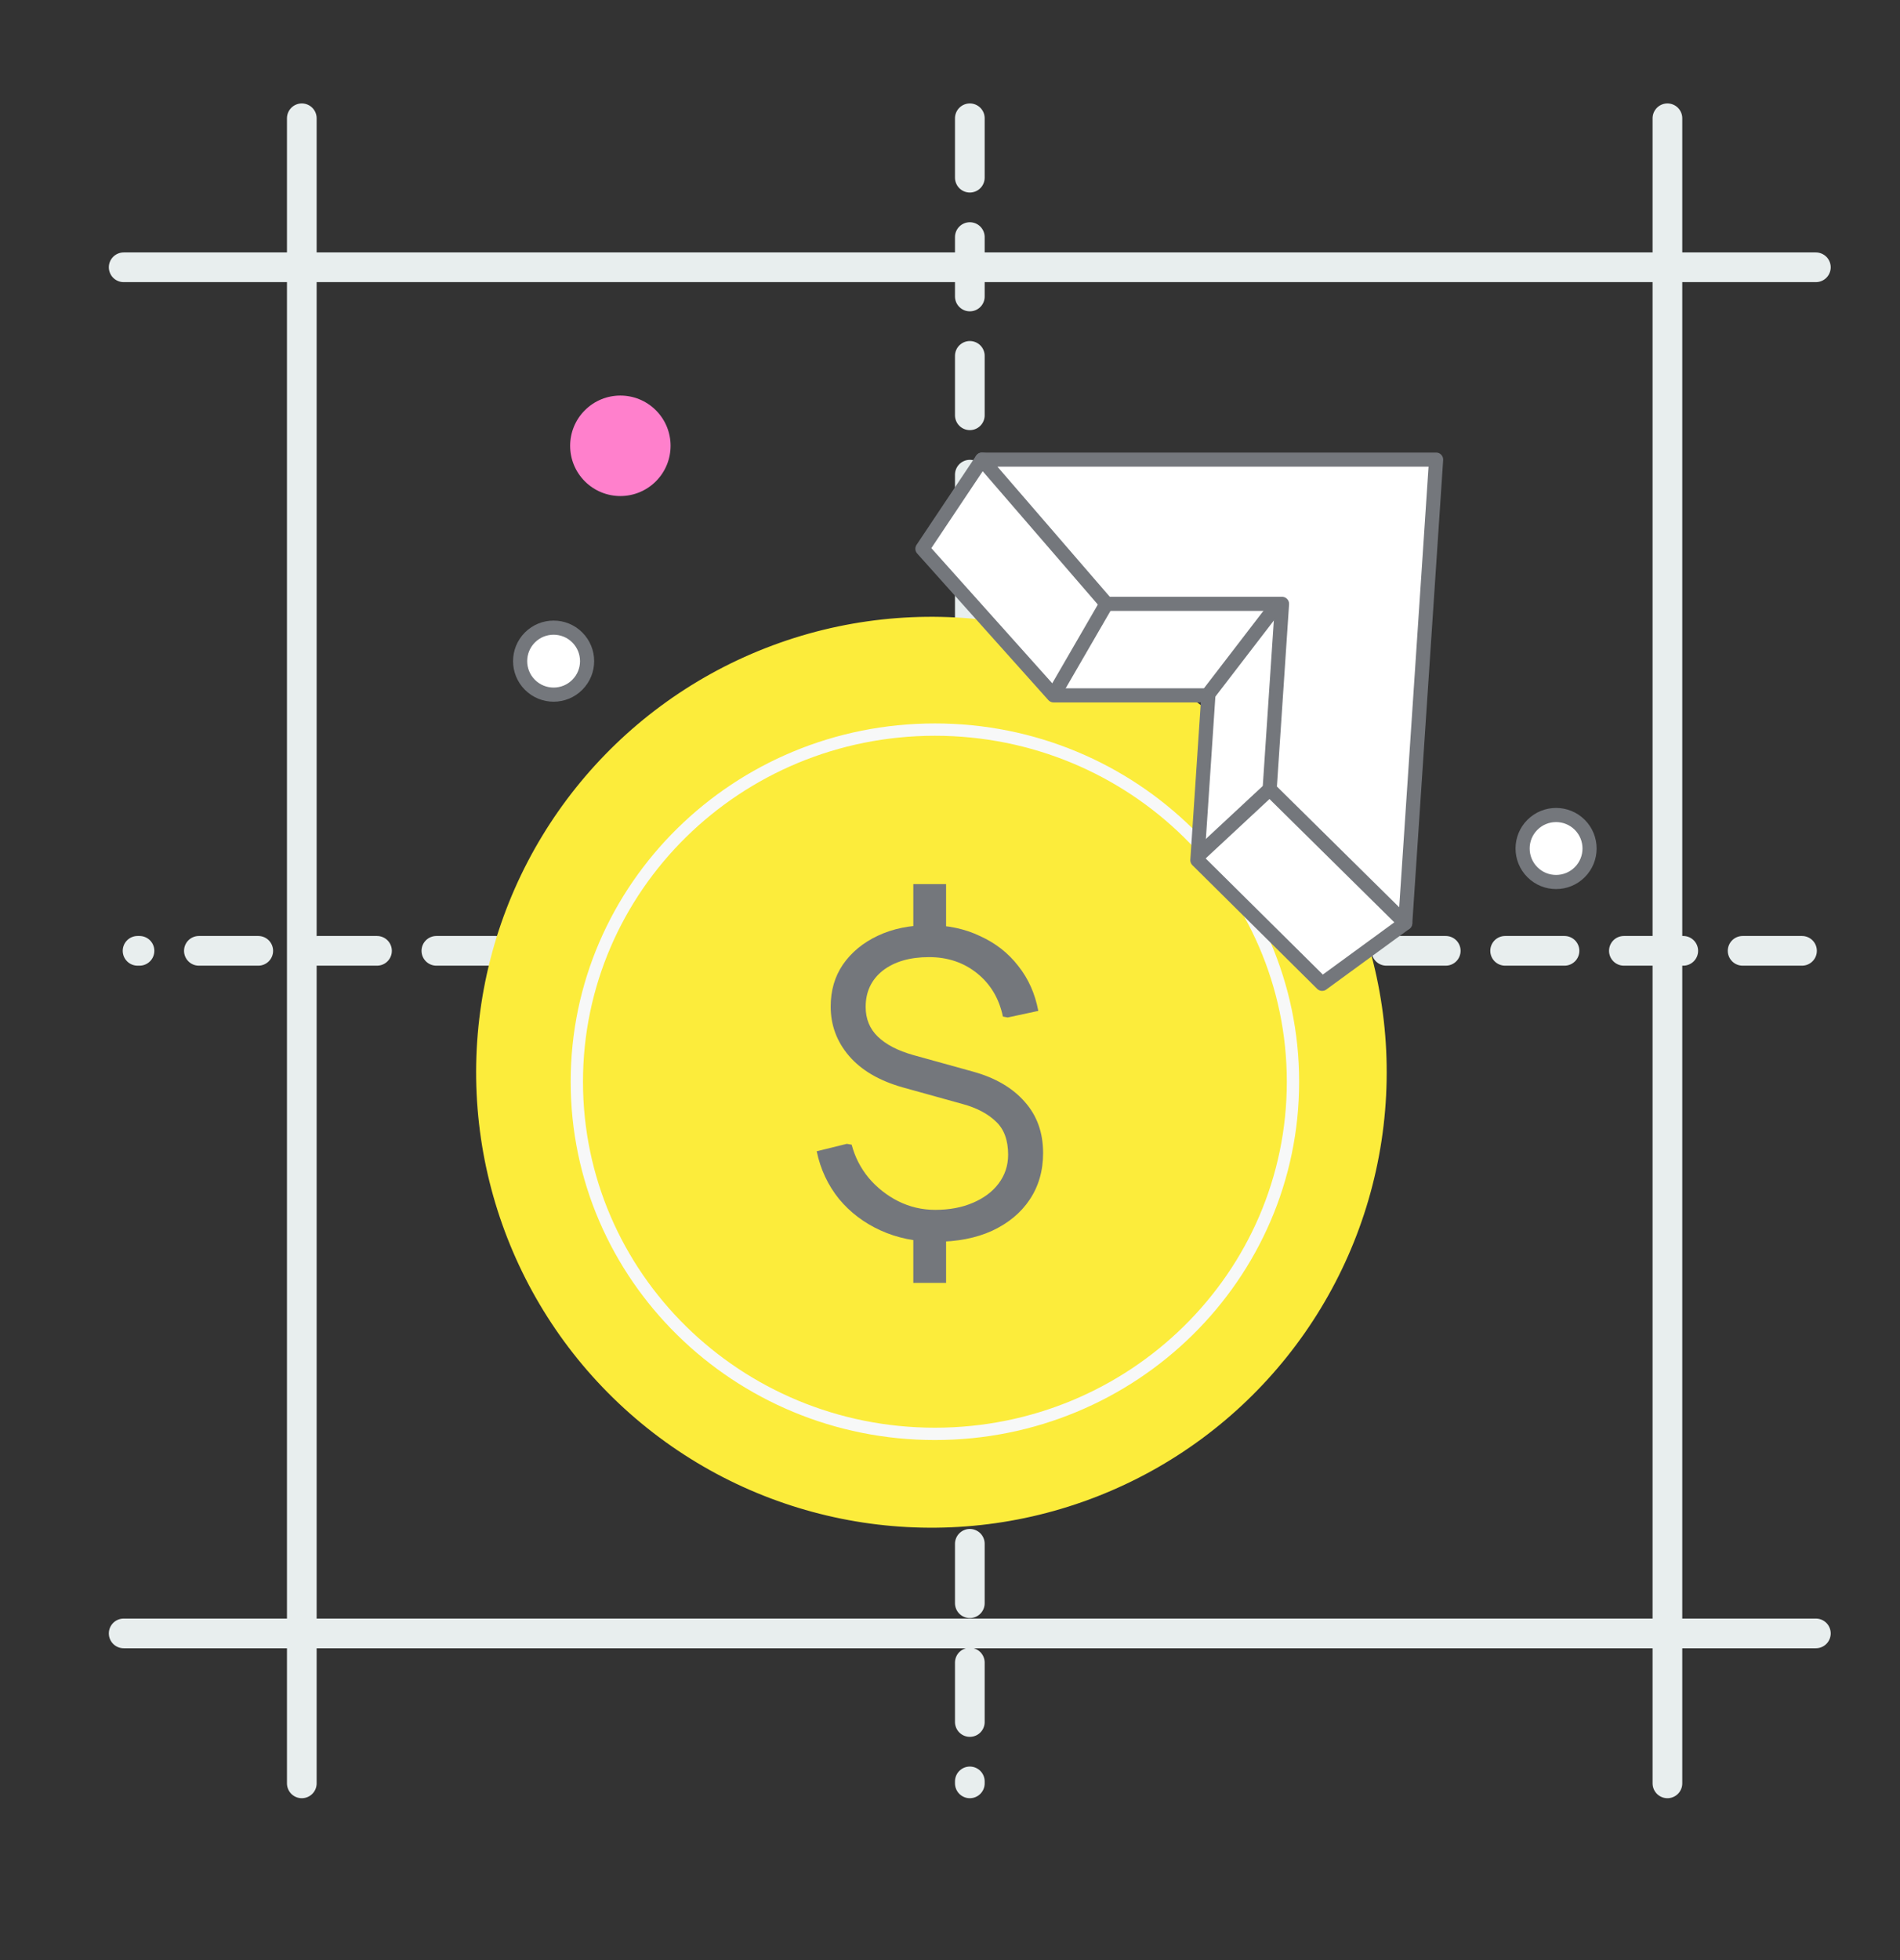 <svg width="64" height="66" viewBox="0 0 64 66" fill="none" xmlns="http://www.w3.org/2000/svg">
<rect x="0" y="0" width="64" height="66" fill="#333333" stroke="none"/>
<path d="M32.668 3.983L32.668 60.049" stroke="#E8EEEE" stroke-linecap="round" stroke-dasharray="2 2"/>
<path d="M60.699 32.016L4.634 32.016" stroke="#E8EEEE" stroke-linecap="round" stroke-dasharray="2 2"/>
<path d="M56.166 3.983L56.166 60.049" stroke="#E8EEEE" stroke-linecap="round"/>
<path d="M10.166 3.983L10.166 60.049" stroke="#E8EEEE" stroke-linecap="round"/>
<path d="M61.166 9L4.166 9" stroke="#E8EEEE" stroke-linecap="round"/>
<path d="M61.166 55L4.166 55" stroke="#E8EEEE" stroke-linecap="round"/>
<g clip-path="url(#clip0_3180_15767)">
<path d="M22.093 16.207C22.753 15.546 22.753 14.475 22.093 13.815C21.432 13.154 20.361 13.154 19.7 13.815C19.04 14.475 19.04 15.547 19.7 16.207C20.361 16.868 21.432 16.868 22.093 16.207Z" fill="#FF80CC"/>
<path d="M53.213 29.368C53.653 28.928 53.653 28.214 53.213 27.773C52.772 27.333 52.058 27.333 51.618 27.773C51.177 28.214 51.178 28.928 51.618 29.368C52.058 29.809 52.772 29.809 53.213 29.368Z" fill="white" stroke="#74777C" stroke-width="0.476" stroke-linecap="round" stroke-linejoin="round"/>
<path d="M19.445 23.059C19.886 22.619 19.886 21.905 19.445 21.464C19.005 21.024 18.291 21.024 17.85 21.464C17.41 21.905 17.41 22.619 17.85 23.059C18.291 23.5 19.005 23.5 19.445 23.059Z" fill="white" stroke="#74777C" stroke-width="0.476" stroke-linecap="round" stroke-linejoin="round"/>
<circle cx="31.374" cy="36.105" r="15.336" transform="rotate(8.658 31.374 36.105)" fill="#FCEC3B"/>
<path d="M43.553 36.424C43.553 42.969 38.156 48.281 31.492 48.281C24.827 48.281 19.43 42.969 19.43 36.424C19.43 29.879 24.827 24.567 31.492 24.567C38.156 24.567 43.553 29.879 43.553 36.424Z" fill="#FCEC3B" stroke="#F7F8F8" stroke-width="0.415"/>
<path d="M30.764 43.197V41.135H31.868V43.197H30.764ZM30.764 31.875V29.769H31.868V31.875H30.764ZM31.514 41.813C30.837 41.813 30.219 41.685 29.659 41.43C29.1 41.175 28.634 40.821 28.261 40.37C27.888 39.908 27.637 39.373 27.51 38.765L28.526 38.515L28.688 38.544C28.796 38.956 28.987 39.329 29.262 39.663C29.537 39.987 29.865 40.247 30.248 40.443C30.641 40.64 31.058 40.738 31.5 40.738C31.981 40.738 32.403 40.659 32.766 40.502C33.139 40.345 33.428 40.129 33.635 39.855C33.85 39.57 33.958 39.246 33.958 38.883C33.958 38.392 33.821 38.019 33.546 37.764C33.271 37.499 32.898 37.303 32.427 37.175L30.41 36.615C29.615 36.39 29.012 36.036 28.599 35.555C28.187 35.074 27.981 34.52 27.981 33.892C27.981 33.352 28.118 32.881 28.393 32.478C28.678 32.066 29.07 31.742 29.571 31.507C30.072 31.271 30.646 31.153 31.294 31.153C31.931 31.153 32.506 31.276 33.016 31.521C33.536 31.757 33.963 32.091 34.297 32.523C34.641 32.954 34.866 33.46 34.974 34.039L33.944 34.26L33.782 34.23C33.654 33.622 33.365 33.136 32.913 32.773C32.462 32.41 31.922 32.228 31.294 32.228C30.646 32.228 30.125 32.38 29.733 32.684C29.35 32.989 29.159 33.396 29.159 33.906C29.159 34.309 29.296 34.643 29.571 34.908C29.846 35.173 30.243 35.379 30.764 35.526L32.781 36.085C33.526 36.291 34.106 36.63 34.518 37.101C34.93 37.563 35.136 38.137 35.136 38.824C35.136 39.423 34.984 39.948 34.68 40.399C34.385 40.841 33.963 41.189 33.414 41.445C32.874 41.69 32.241 41.813 31.514 41.813Z" fill="#74777C"/>
<path d="M40.333 28.964L44.535 33.127L47.332 31.085L46.333 17.384L33.077 15.476L31.071 18.478L35.489 23.414H40.703L40.333 28.964Z" fill="white" stroke="#74777C" stroke-width="0.476" stroke-linecap="round" stroke-linejoin="round"/>
<path d="M48.374 15.476H33.078L37.274 20.333H43.184L42.767 26.576L47.334 31.085L48.374 15.476Z" fill="white" stroke="#74777C" stroke-width="0.476" stroke-linecap="round" stroke-linejoin="round"/>
<path d="M37.269 20.332L35.561 23.281" stroke="#74777C" stroke-width="0.476" stroke-linecap="round" stroke-linejoin="round"/>
<path d="M42.766 26.576L40.371 28.804" stroke="#74777C" stroke-width="0.476" stroke-linecap="round" stroke-linejoin="round"/>
<path d="M40.755 23.305L42.853 20.575" stroke="#74777C" stroke-width="0.476" stroke-linecap="round" stroke-linejoin="round"/>
</g>
<defs>
<clipPath id="clip0_3180_15767">
<rect width="63" height="63" fill="white" transform="translate(0.5)"/>
</clipPath>
</defs>
</svg>
